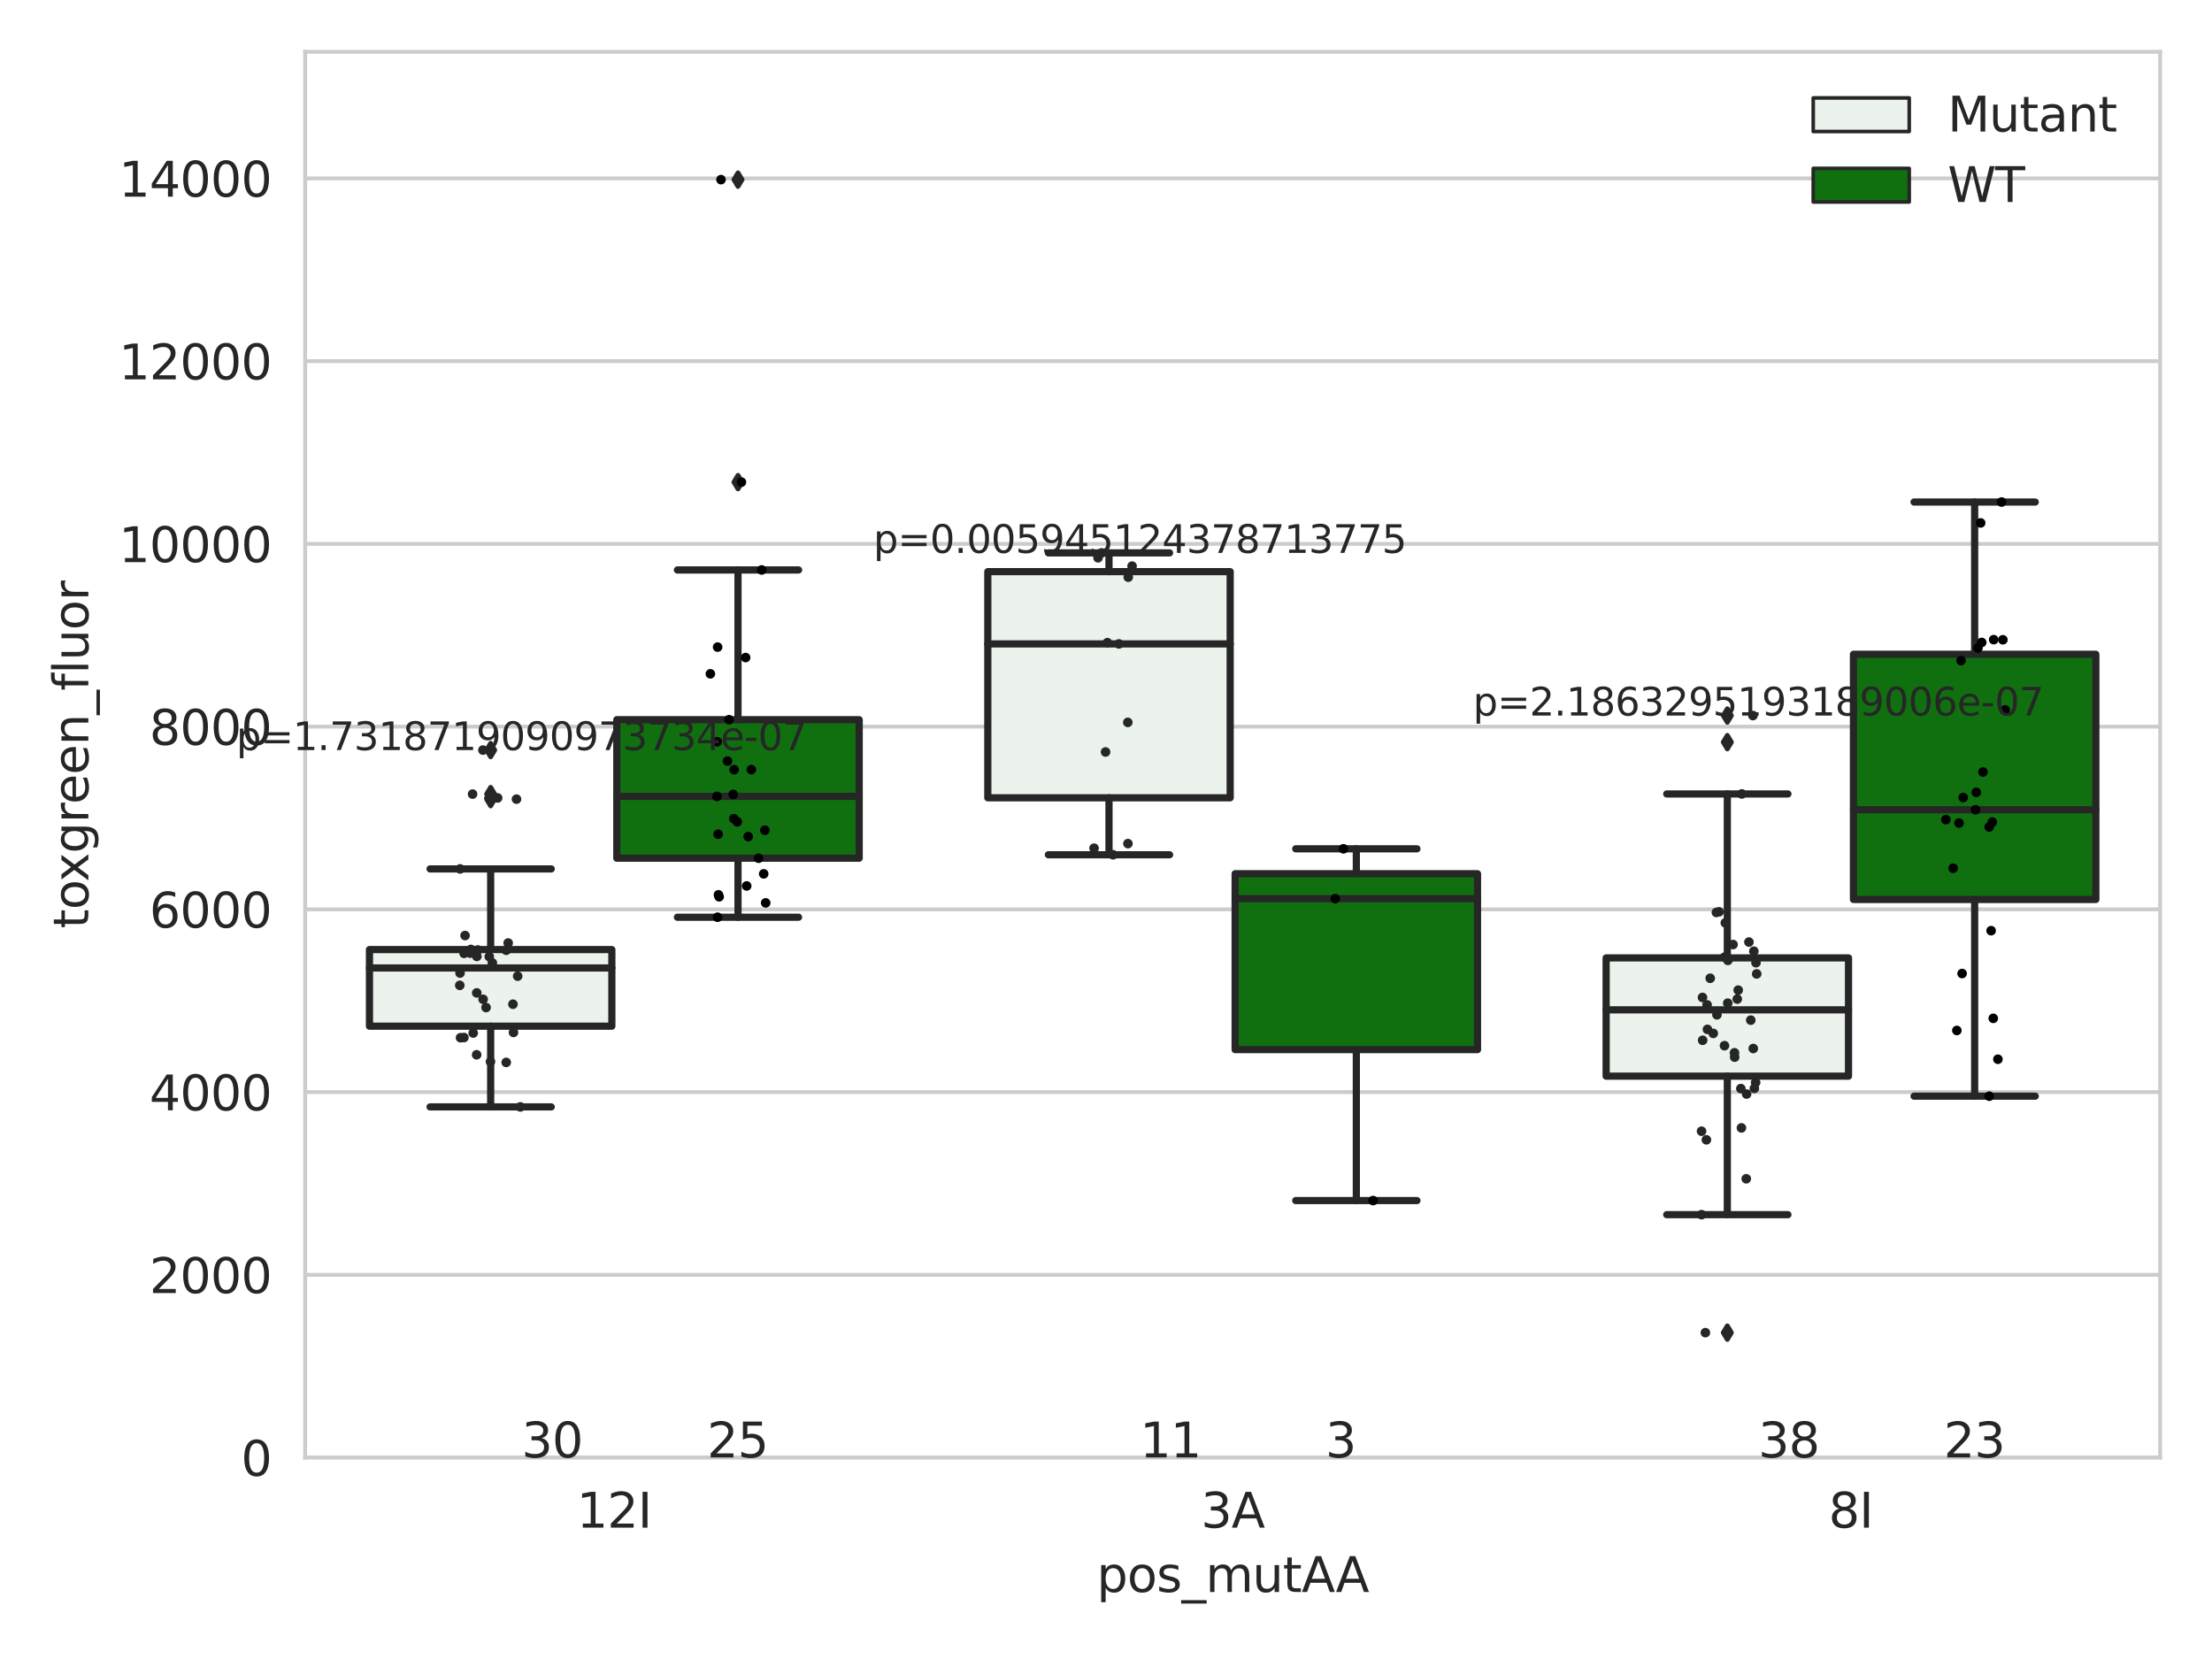 <?xml version="1.0" encoding="utf-8" standalone="no"?>
<!DOCTYPE svg PUBLIC "-//W3C//DTD SVG 1.1//EN"
  "http://www.w3.org/Graphics/SVG/1.1/DTD/svg11.dtd">
<svg xmlns:xlink="http://www.w3.org/1999/xlink" width="460.8pt" height="345.6pt" viewBox="0 0 460.8 345.6" xmlns="http://www.w3.org/2000/svg" version="1.1">
 <defs>
  <style type="text/css">*{stroke-linejoin: round; stroke-linecap: butt}</style>
 </defs>
 <g id="figure_1">
  <g id="patch_1">
   <path d="M 0 345.6 
L 460.8 345.6 
L 460.8 0 
L 0 0 
z
" style="fill: #ffffff"/>
  </g>
  <g id="axes_1">
   <g id="patch_2">
    <path d="M 63.571 303.64 
L 450 303.64 
L 450 10.8 
L 63.571 10.8 
z
" style="fill: #ffffff"/>
   </g>
   <g id="matplotlib.axis_1">
    <g id="xtick_1">
     <g id="text_1">
      <!-- 12I -->
      <g style="fill: #262626" transform="translate(120.139 318.238) scale(0.1 -0.1)">
       <defs>
        <path id="DejaVuSans-31" d="M 794 531 
L 1825 531 
L 1825 4091 
L 703 3866 
L 703 4441 
L 1819 4666 
L 2450 4666 
L 2450 531 
L 3481 531 
L 3481 0 
L 794 0 
L 794 531 
z
" transform="scale(0.016)"/>
        <path id="DejaVuSans-32" d="M 1228 531 
L 3431 531 
L 3431 0 
L 469 0 
L 469 531 
Q 828 903 1448 1529 
Q 2069 2156 2228 2338 
Q 2531 2678 2651 2914 
Q 2772 3150 2772 3378 
Q 2772 3750 2511 3984 
Q 2250 4219 1831 4219 
Q 1534 4219 1204 4116 
Q 875 4013 500 3803 
L 500 4441 
Q 881 4594 1212 4672 
Q 1544 4750 1819 4750 
Q 2544 4750 2975 4387 
Q 3406 4025 3406 3419 
Q 3406 3131 3298 2873 
Q 3191 2616 2906 2266 
Q 2828 2175 2409 1742 
Q 1991 1309 1228 531 
z
" transform="scale(0.016)"/>
        <path id="DejaVuSans-49" d="M 628 4666 
L 1259 4666 
L 1259 0 
L 628 0 
L 628 4666 
z
" transform="scale(0.016)"/>
       </defs>
       <use xlink:href="#DejaVuSans-31"/>
       <use xlink:href="#DejaVuSans-32" x="63.623"/>
       <use xlink:href="#DejaVuSans-49" x="127.246"/>
      </g>
     </g>
    </g>
    <g id="xtick_2">
     <g id="text_2">
      <!-- 3A -->
      <g style="fill: #262626" transform="translate(250.184 318.238) scale(0.1 -0.1)">
       <defs>
        <path id="DejaVuSans-33" d="M 2597 2516 
Q 3050 2419 3304 2112 
Q 3559 1806 3559 1356 
Q 3559 666 3084 287 
Q 2609 -91 1734 -91 
Q 1441 -91 1130 -33 
Q 819 25 488 141 
L 488 750 
Q 750 597 1062 519 
Q 1375 441 1716 441 
Q 2309 441 2620 675 
Q 2931 909 2931 1356 
Q 2931 1769 2642 2001 
Q 2353 2234 1838 2234 
L 1294 2234 
L 1294 2753 
L 1863 2753 
Q 2328 2753 2575 2939 
Q 2822 3125 2822 3475 
Q 2822 3834 2567 4026 
Q 2313 4219 1838 4219 
Q 1578 4219 1281 4162 
Q 984 4106 628 3988 
L 628 4550 
Q 988 4650 1302 4700 
Q 1616 4750 1894 4750 
Q 2613 4750 3031 4423 
Q 3450 4097 3450 3541 
Q 3450 3153 3228 2886 
Q 3006 2619 2597 2516 
z
" transform="scale(0.016)"/>
        <path id="DejaVuSans-41" d="M 2188 4044 
L 1331 1722 
L 3047 1722 
L 2188 4044 
z
M 1831 4666 
L 2547 4666 
L 4325 0 
L 3669 0 
L 3244 1197 
L 1141 1197 
L 716 0 
L 50 0 
L 1831 4666 
z
" transform="scale(0.016)"/>
       </defs>
       <use xlink:href="#DejaVuSans-33"/>
       <use xlink:href="#DejaVuSans-41" x="63.623"/>
      </g>
     </g>
    </g>
    <g id="xtick_3">
     <g id="text_3">
      <!-- 8I -->
      <g style="fill: #262626" transform="translate(380.939 318.238) scale(0.1 -0.1)">
       <defs>
        <path id="DejaVuSans-38" d="M 2034 2216 
Q 1584 2216 1326 1975 
Q 1069 1734 1069 1313 
Q 1069 891 1326 650 
Q 1584 409 2034 409 
Q 2484 409 2743 651 
Q 3003 894 3003 1313 
Q 3003 1734 2745 1975 
Q 2488 2216 2034 2216 
z
M 1403 2484 
Q 997 2584 770 2862 
Q 544 3141 544 3541 
Q 544 4100 942 4425 
Q 1341 4750 2034 4750 
Q 2731 4750 3128 4425 
Q 3525 4100 3525 3541 
Q 3525 3141 3298 2862 
Q 3072 2584 2669 2484 
Q 3125 2378 3379 2068 
Q 3634 1759 3634 1313 
Q 3634 634 3220 271 
Q 2806 -91 2034 -91 
Q 1263 -91 848 271 
Q 434 634 434 1313 
Q 434 1759 690 2068 
Q 947 2378 1403 2484 
z
M 1172 3481 
Q 1172 3119 1398 2916 
Q 1625 2713 2034 2713 
Q 2441 2713 2670 2916 
Q 2900 3119 2900 3481 
Q 2900 3844 2670 4047 
Q 2441 4250 2034 4250 
Q 1625 4250 1398 4047 
Q 1172 3844 1172 3481 
z
" transform="scale(0.016)"/>
       </defs>
       <use xlink:href="#DejaVuSans-38"/>
       <use xlink:href="#DejaVuSans-49" x="63.623"/>
      </g>
     </g>
    </g>
    <g id="text_4">
     <!-- pos_mutAA -->
     <g style="fill: #262626" transform="translate(228.47 331.638) scale(0.1 -0.1)">
      <defs>
       <path id="DejaVuSans-70" d="M 1159 525 
L 1159 -1331 
L 581 -1331 
L 581 3500 
L 1159 3500 
L 1159 2969 
Q 1341 3281 1617 3432 
Q 1894 3584 2278 3584 
Q 2916 3584 3314 3078 
Q 3713 2572 3713 1747 
Q 3713 922 3314 415 
Q 2916 -91 2278 -91 
Q 1894 -91 1617 61 
Q 1341 213 1159 525 
z
M 3116 1747 
Q 3116 2381 2855 2742 
Q 2594 3103 2138 3103 
Q 1681 3103 1420 2742 
Q 1159 2381 1159 1747 
Q 1159 1113 1420 752 
Q 1681 391 2138 391 
Q 2594 391 2855 752 
Q 3116 1113 3116 1747 
z
" transform="scale(0.016)"/>
       <path id="DejaVuSans-6f" d="M 1959 3097 
Q 1497 3097 1228 2736 
Q 959 2375 959 1747 
Q 959 1119 1226 758 
Q 1494 397 1959 397 
Q 2419 397 2687 759 
Q 2956 1122 2956 1747 
Q 2956 2369 2687 2733 
Q 2419 3097 1959 3097 
z
M 1959 3584 
Q 2709 3584 3137 3096 
Q 3566 2609 3566 1747 
Q 3566 888 3137 398 
Q 2709 -91 1959 -91 
Q 1206 -91 779 398 
Q 353 888 353 1747 
Q 353 2609 779 3096 
Q 1206 3584 1959 3584 
z
" transform="scale(0.016)"/>
       <path id="DejaVuSans-73" d="M 2834 3397 
L 2834 2853 
Q 2591 2978 2328 3040 
Q 2066 3103 1784 3103 
Q 1356 3103 1142 2972 
Q 928 2841 928 2578 
Q 928 2378 1081 2264 
Q 1234 2150 1697 2047 
L 1894 2003 
Q 2506 1872 2764 1633 
Q 3022 1394 3022 966 
Q 3022 478 2636 193 
Q 2250 -91 1575 -91 
Q 1294 -91 989 -36 
Q 684 19 347 128 
L 347 722 
Q 666 556 975 473 
Q 1284 391 1588 391 
Q 1994 391 2212 530 
Q 2431 669 2431 922 
Q 2431 1156 2273 1281 
Q 2116 1406 1581 1522 
L 1381 1569 
Q 847 1681 609 1914 
Q 372 2147 372 2553 
Q 372 3047 722 3315 
Q 1072 3584 1716 3584 
Q 2034 3584 2315 3537 
Q 2597 3491 2834 3397 
z
" transform="scale(0.016)"/>
       <path id="DejaVuSans-5f" d="M 3263 -1063 
L 3263 -1509 
L -63 -1509 
L -63 -1063 
L 3263 -1063 
z
" transform="scale(0.016)"/>
       <path id="DejaVuSans-6d" d="M 3328 2828 
Q 3544 3216 3844 3400 
Q 4144 3584 4550 3584 
Q 5097 3584 5394 3201 
Q 5691 2819 5691 2113 
L 5691 0 
L 5113 0 
L 5113 2094 
Q 5113 2597 4934 2840 
Q 4756 3084 4391 3084 
Q 3944 3084 3684 2787 
Q 3425 2491 3425 1978 
L 3425 0 
L 2847 0 
L 2847 2094 
Q 2847 2600 2669 2842 
Q 2491 3084 2119 3084 
Q 1678 3084 1418 2786 
Q 1159 2488 1159 1978 
L 1159 0 
L 581 0 
L 581 3500 
L 1159 3500 
L 1159 2956 
Q 1356 3278 1631 3431 
Q 1906 3584 2284 3584 
Q 2666 3584 2933 3390 
Q 3200 3197 3328 2828 
z
" transform="scale(0.016)"/>
       <path id="DejaVuSans-75" d="M 544 1381 
L 544 3500 
L 1119 3500 
L 1119 1403 
Q 1119 906 1312 657 
Q 1506 409 1894 409 
Q 2359 409 2629 706 
Q 2900 1003 2900 1516 
L 2900 3500 
L 3475 3500 
L 3475 0 
L 2900 0 
L 2900 538 
Q 2691 219 2414 64 
Q 2138 -91 1772 -91 
Q 1169 -91 856 284 
Q 544 659 544 1381 
z
M 1991 3584 
L 1991 3584 
z
" transform="scale(0.016)"/>
       <path id="DejaVuSans-74" d="M 1172 4494 
L 1172 3500 
L 2356 3500 
L 2356 3053 
L 1172 3053 
L 1172 1153 
Q 1172 725 1289 603 
Q 1406 481 1766 481 
L 2356 481 
L 2356 0 
L 1766 0 
Q 1100 0 847 248 
Q 594 497 594 1153 
L 594 3053 
L 172 3053 
L 172 3500 
L 594 3500 
L 594 4494 
L 1172 4494 
z
" transform="scale(0.016)"/>
      </defs>
      <use xlink:href="#DejaVuSans-70"/>
      <use xlink:href="#DejaVuSans-6f" x="63.477"/>
      <use xlink:href="#DejaVuSans-73" x="124.658"/>
      <use xlink:href="#DejaVuSans-5f" x="176.758"/>
      <use xlink:href="#DejaVuSans-6d" x="226.758"/>
      <use xlink:href="#DejaVuSans-75" x="324.17"/>
      <use xlink:href="#DejaVuSans-74" x="387.549"/>
      <use xlink:href="#DejaVuSans-41" x="426.758"/>
      <use xlink:href="#DejaVuSans-41" x="497.916"/>
     </g>
    </g>
   </g>
   <g id="matplotlib.axis_2">
    <g id="ytick_1">
     <g id="line2d_1">
      <path d="M 63.571 303.64 
L 450 303.64 
" clip-path="url(#p46424eaedb)" style="fill: none; stroke: #cccccc; stroke-width: 0.8; stroke-linecap: round"/>
     </g>
     <g id="text_5">
      <!-- 0 -->
      <g style="fill: #262626" transform="translate(50.209 307.439) scale(0.1 -0.1)">
       <defs>
        <path id="DejaVuSans-30" d="M 2034 4250 
Q 1547 4250 1301 3770 
Q 1056 3291 1056 2328 
Q 1056 1369 1301 889 
Q 1547 409 2034 409 
Q 2525 409 2770 889 
Q 3016 1369 3016 2328 
Q 3016 3291 2770 3770 
Q 2525 4250 2034 4250 
z
M 2034 4750 
Q 2819 4750 3233 4129 
Q 3647 3509 3647 2328 
Q 3647 1150 3233 529 
Q 2819 -91 2034 -91 
Q 1250 -91 836 529 
Q 422 1150 422 2328 
Q 422 3509 836 4129 
Q 1250 4750 2034 4750 
z
" transform="scale(0.016)"/>
       </defs>
       <use xlink:href="#DejaVuSans-30"/>
      </g>
     </g>
    </g>
    <g id="ytick_2">
     <g id="line2d_2">
      <path d="M 63.571 265.572 
L 450 265.572 
" clip-path="url(#p46424eaedb)" style="fill: none; stroke: #cccccc; stroke-width: 0.8; stroke-linecap: round"/>
     </g>
     <g id="text_6">
      <!-- 2000 -->
      <g style="fill: #262626" transform="translate(31.121 269.371) scale(0.1 -0.1)">
       <use xlink:href="#DejaVuSans-32"/>
       <use xlink:href="#DejaVuSans-30" x="63.623"/>
       <use xlink:href="#DejaVuSans-30" x="127.246"/>
       <use xlink:href="#DejaVuSans-30" x="190.869"/>
      </g>
     </g>
    </g>
    <g id="ytick_3">
     <g id="line2d_3">
      <path d="M 63.571 227.504 
L 450 227.504 
" clip-path="url(#p46424eaedb)" style="fill: none; stroke: #cccccc; stroke-width: 0.8; stroke-linecap: round"/>
     </g>
     <g id="text_7">
      <!-- 4000 -->
      <g style="fill: #262626" transform="translate(31.121 231.303) scale(0.1 -0.1)">
       <defs>
        <path id="DejaVuSans-34" d="M 2419 4116 
L 825 1625 
L 2419 1625 
L 2419 4116 
z
M 2253 4666 
L 3047 4666 
L 3047 1625 
L 3713 1625 
L 3713 1100 
L 3047 1100 
L 3047 0 
L 2419 0 
L 2419 1100 
L 313 1100 
L 313 1709 
L 2253 4666 
z
" transform="scale(0.016)"/>
       </defs>
       <use xlink:href="#DejaVuSans-34"/>
       <use xlink:href="#DejaVuSans-30" x="63.623"/>
       <use xlink:href="#DejaVuSans-30" x="127.246"/>
       <use xlink:href="#DejaVuSans-30" x="190.869"/>
      </g>
     </g>
    </g>
    <g id="ytick_4">
     <g id="line2d_4">
      <path d="M 63.571 189.436 
L 450 189.436 
" clip-path="url(#p46424eaedb)" style="fill: none; stroke: #cccccc; stroke-width: 0.8; stroke-linecap: round"/>
     </g>
     <g id="text_8">
      <!-- 6000 -->
      <g style="fill: #262626" transform="translate(31.121 193.235) scale(0.1 -0.1)">
       <defs>
        <path id="DejaVuSans-36" d="M 2113 2584 
Q 1688 2584 1439 2293 
Q 1191 2003 1191 1497 
Q 1191 994 1439 701 
Q 1688 409 2113 409 
Q 2538 409 2786 701 
Q 3034 994 3034 1497 
Q 3034 2003 2786 2293 
Q 2538 2584 2113 2584 
z
M 3366 4563 
L 3366 3988 
Q 3128 4100 2886 4159 
Q 2644 4219 2406 4219 
Q 1781 4219 1451 3797 
Q 1122 3375 1075 2522 
Q 1259 2794 1537 2939 
Q 1816 3084 2150 3084 
Q 2853 3084 3261 2657 
Q 3669 2231 3669 1497 
Q 3669 778 3244 343 
Q 2819 -91 2113 -91 
Q 1303 -91 875 529 
Q 447 1150 447 2328 
Q 447 3434 972 4092 
Q 1497 4750 2381 4750 
Q 2619 4750 2861 4703 
Q 3103 4656 3366 4563 
z
" transform="scale(0.016)"/>
       </defs>
       <use xlink:href="#DejaVuSans-36"/>
       <use xlink:href="#DejaVuSans-30" x="63.623"/>
       <use xlink:href="#DejaVuSans-30" x="127.246"/>
       <use xlink:href="#DejaVuSans-30" x="190.869"/>
      </g>
     </g>
    </g>
    <g id="ytick_5">
     <g id="line2d_5">
      <path d="M 63.571 151.368 
L 450 151.368 
" clip-path="url(#p46424eaedb)" style="fill: none; stroke: #cccccc; stroke-width: 0.8; stroke-linecap: round"/>
     </g>
     <g id="text_9">
      <!-- 8000 -->
      <g style="fill: #262626" transform="translate(31.121 155.167) scale(0.1 -0.1)">
       <use xlink:href="#DejaVuSans-38"/>
       <use xlink:href="#DejaVuSans-30" x="63.623"/>
       <use xlink:href="#DejaVuSans-30" x="127.246"/>
       <use xlink:href="#DejaVuSans-30" x="190.869"/>
      </g>
     </g>
    </g>
    <g id="ytick_6">
     <g id="line2d_6">
      <path d="M 63.571 113.299 
L 450 113.299 
" clip-path="url(#p46424eaedb)" style="fill: none; stroke: #cccccc; stroke-width: 0.8; stroke-linecap: round"/>
     </g>
     <g id="text_10">
      <!-- 10000 -->
      <g style="fill: #262626" transform="translate(24.759 117.099) scale(0.1 -0.1)">
       <use xlink:href="#DejaVuSans-31"/>
       <use xlink:href="#DejaVuSans-30" x="63.623"/>
       <use xlink:href="#DejaVuSans-30" x="127.246"/>
       <use xlink:href="#DejaVuSans-30" x="190.869"/>
       <use xlink:href="#DejaVuSans-30" x="254.492"/>
      </g>
     </g>
    </g>
    <g id="ytick_7">
     <g id="line2d_7">
      <path d="M 63.571 75.231 
L 450 75.231 
" clip-path="url(#p46424eaedb)" style="fill: none; stroke: #cccccc; stroke-width: 0.8; stroke-linecap: round"/>
     </g>
     <g id="text_11">
      <!-- 12000 -->
      <g style="fill: #262626" transform="translate(24.759 79.03) scale(0.1 -0.1)">
       <use xlink:href="#DejaVuSans-31"/>
       <use xlink:href="#DejaVuSans-32" x="63.623"/>
       <use xlink:href="#DejaVuSans-30" x="127.246"/>
       <use xlink:href="#DejaVuSans-30" x="190.869"/>
       <use xlink:href="#DejaVuSans-30" x="254.492"/>
      </g>
     </g>
    </g>
    <g id="ytick_8">
     <g id="line2d_8">
      <path d="M 63.571 37.163 
L 450 37.163 
" clip-path="url(#p46424eaedb)" style="fill: none; stroke: #cccccc; stroke-width: 0.8; stroke-linecap: round"/>
     </g>
     <g id="text_12">
      <!-- 14000 -->
      <g style="fill: #262626" transform="translate(24.759 40.962) scale(0.1 -0.1)">
       <use xlink:href="#DejaVuSans-31"/>
       <use xlink:href="#DejaVuSans-34" x="63.623"/>
       <use xlink:href="#DejaVuSans-30" x="127.246"/>
       <use xlink:href="#DejaVuSans-30" x="190.869"/>
       <use xlink:href="#DejaVuSans-30" x="254.492"/>
      </g>
     </g>
    </g>
    <g id="text_13">
     <!-- toxgreen_fluor -->
     <g style="fill: #262626" transform="translate(18.401 193.415) rotate(-90) scale(0.1 -0.1)">
      <defs>
       <path id="DejaVuSans-78" d="M 3513 3500 
L 2247 1797 
L 3578 0 
L 2900 0 
L 1881 1375 
L 863 0 
L 184 0 
L 1544 1831 
L 300 3500 
L 978 3500 
L 1906 2253 
L 2834 3500 
L 3513 3500 
z
" transform="scale(0.016)"/>
       <path id="DejaVuSans-67" d="M 2906 1791 
Q 2906 2416 2648 2759 
Q 2391 3103 1925 3103 
Q 1463 3103 1205 2759 
Q 947 2416 947 1791 
Q 947 1169 1205 825 
Q 1463 481 1925 481 
Q 2391 481 2648 825 
Q 2906 1169 2906 1791 
z
M 3481 434 
Q 3481 -459 3084 -895 
Q 2688 -1331 1869 -1331 
Q 1566 -1331 1297 -1286 
Q 1028 -1241 775 -1147 
L 775 -588 
Q 1028 -725 1275 -790 
Q 1522 -856 1778 -856 
Q 2344 -856 2625 -561 
Q 2906 -266 2906 331 
L 2906 616 
Q 2728 306 2450 153 
Q 2172 0 1784 0 
Q 1141 0 747 490 
Q 353 981 353 1791 
Q 353 2603 747 3093 
Q 1141 3584 1784 3584 
Q 2172 3584 2450 3431 
Q 2728 3278 2906 2969 
L 2906 3500 
L 3481 3500 
L 3481 434 
z
" transform="scale(0.016)"/>
       <path id="DejaVuSans-72" d="M 2631 2963 
Q 2534 3019 2420 3045 
Q 2306 3072 2169 3072 
Q 1681 3072 1420 2755 
Q 1159 2438 1159 1844 
L 1159 0 
L 581 0 
L 581 3500 
L 1159 3500 
L 1159 2956 
Q 1341 3275 1631 3429 
Q 1922 3584 2338 3584 
Q 2397 3584 2469 3576 
Q 2541 3569 2628 3553 
L 2631 2963 
z
" transform="scale(0.016)"/>
       <path id="DejaVuSans-65" d="M 3597 1894 
L 3597 1613 
L 953 1613 
Q 991 1019 1311 708 
Q 1631 397 2203 397 
Q 2534 397 2845 478 
Q 3156 559 3463 722 
L 3463 178 
Q 3153 47 2828 -22 
Q 2503 -91 2169 -91 
Q 1331 -91 842 396 
Q 353 884 353 1716 
Q 353 2575 817 3079 
Q 1281 3584 2069 3584 
Q 2775 3584 3186 3129 
Q 3597 2675 3597 1894 
z
M 3022 2063 
Q 3016 2534 2758 2815 
Q 2500 3097 2075 3097 
Q 1594 3097 1305 2825 
Q 1016 2553 972 2059 
L 3022 2063 
z
" transform="scale(0.016)"/>
       <path id="DejaVuSans-6e" d="M 3513 2113 
L 3513 0 
L 2938 0 
L 2938 2094 
Q 2938 2591 2744 2837 
Q 2550 3084 2163 3084 
Q 1697 3084 1428 2787 
Q 1159 2491 1159 1978 
L 1159 0 
L 581 0 
L 581 3500 
L 1159 3500 
L 1159 2956 
Q 1366 3272 1645 3428 
Q 1925 3584 2291 3584 
Q 2894 3584 3203 3211 
Q 3513 2838 3513 2113 
z
" transform="scale(0.016)"/>
       <path id="DejaVuSans-66" d="M 2375 4863 
L 2375 4384 
L 1825 4384 
Q 1516 4384 1395 4259 
Q 1275 4134 1275 3809 
L 1275 3500 
L 2222 3500 
L 2222 3053 
L 1275 3053 
L 1275 0 
L 697 0 
L 697 3053 
L 147 3053 
L 147 3500 
L 697 3500 
L 697 3744 
Q 697 4328 969 4595 
Q 1241 4863 1831 4863 
L 2375 4863 
z
" transform="scale(0.016)"/>
       <path id="DejaVuSans-6c" d="M 603 4863 
L 1178 4863 
L 1178 0 
L 603 0 
L 603 4863 
z
" transform="scale(0.016)"/>
      </defs>
      <use xlink:href="#DejaVuSans-74"/>
      <use xlink:href="#DejaVuSans-6f" x="39.209"/>
      <use xlink:href="#DejaVuSans-78" x="97.266"/>
      <use xlink:href="#DejaVuSans-67" x="156.445"/>
      <use xlink:href="#DejaVuSans-72" x="219.922"/>
      <use xlink:href="#DejaVuSans-65" x="258.785"/>
      <use xlink:href="#DejaVuSans-65" x="320.309"/>
      <use xlink:href="#DejaVuSans-6e" x="381.832"/>
      <use xlink:href="#DejaVuSans-5f" x="445.211"/>
      <use xlink:href="#DejaVuSans-66" x="495.211"/>
      <use xlink:href="#DejaVuSans-6c" x="530.416"/>
      <use xlink:href="#DejaVuSans-75" x="558.199"/>
      <use xlink:href="#DejaVuSans-6f" x="621.578"/>
      <use xlink:href="#DejaVuSans-72" x="682.76"/>
     </g>
    </g>
   </g>
   <g id="patch_3">
    <path d="M 76.967 213.774 
L 127.461 213.774 
L 127.461 197.815 
L 76.967 197.815 
L 76.967 213.774 
z
" clip-path="url(#p46424eaedb)" style="fill: #ecf2ec; stroke: #262626; stroke-width: 1.5; stroke-linejoin: miter"/>
   </g>
   <g id="patch_4">
    <path d="M 128.491 178.781 
L 178.985 178.781 
L 178.985 149.926 
L 128.491 149.926 
L 128.491 178.781 
z
" clip-path="url(#p46424eaedb)" style="fill: #107010; stroke: #262626; stroke-width: 1.5; stroke-linejoin: miter"/>
   </g>
   <g id="patch_5">
    <path d="M 205.777 166.194 
L 256.27 166.194 
L 256.27 119.086 
L 205.777 119.086 
L 205.777 166.194 
z
" clip-path="url(#p46424eaedb)" style="fill: #ecf2ec; stroke: #262626; stroke-width: 1.5; stroke-linejoin: miter"/>
   </g>
   <g id="patch_6">
    <path d="M 257.301 218.654 
L 307.794 218.654 
L 307.794 182.015 
L 257.301 182.015 
L 257.301 218.654 
z
" clip-path="url(#p46424eaedb)" style="fill: #107010; stroke: #262626; stroke-width: 1.5; stroke-linejoin: miter"/>
   </g>
   <g id="patch_7">
    <path d="M 334.587 224.182 
L 385.08 224.182 
L 385.08 199.549 
L 334.587 199.549 
L 334.587 224.182 
z
" clip-path="url(#p46424eaedb)" style="fill: #ecf2ec; stroke: #262626; stroke-width: 1.5; stroke-linejoin: miter"/>
   </g>
   <g id="patch_8">
    <path d="M 386.11 187.374 
L 436.604 187.374 
L 436.604 136.3 
L 386.11 136.3 
L 386.11 187.374 
z
" clip-path="url(#p46424eaedb)" style="fill: #107010; stroke: #262626; stroke-width: 1.5; stroke-linejoin: miter"/>
   </g>
   <g id="patch_9">
    <path d="M 127.976 303.64 
L 127.976 303.64 
L 127.976 303.64 
L 127.976 303.64 
z
" clip-path="url(#p46424eaedb)" style="fill: #ecf2ec; stroke: #262626; stroke-width: 0.75; stroke-linejoin: miter"/>
   </g>
   <g id="patch_10">
    <path d="M 127.976 303.64 
L 127.976 303.64 
L 127.976 303.64 
L 127.976 303.64 
z
" clip-path="url(#p46424eaedb)" style="fill: #107010; stroke: #262626; stroke-width: 0.75; stroke-linejoin: miter"/>
   </g>
   <g id="PathCollection_1"/>
   <g id="PathCollection_2"/>
   <g id="line2d_9">
    <path d="M 102.214 213.774 
L 102.214 230.587 
" clip-path="url(#p46424eaedb)" style="fill: none; stroke: #262626; stroke-width: 1.5; stroke-linecap: round"/>
   </g>
   <g id="line2d_10">
    <path d="M 102.214 197.815 
L 102.214 181.011 
" clip-path="url(#p46424eaedb)" style="fill: none; stroke: #262626; stroke-width: 1.5; stroke-linecap: round"/>
   </g>
   <g id="line2d_11">
    <path d="M 89.591 230.587 
L 114.837 230.587 
" clip-path="url(#p46424eaedb)" style="fill: none; stroke: #262626; stroke-width: 1.5; stroke-linecap: round"/>
   </g>
   <g id="line2d_12">
    <path d="M 89.591 181.011 
L 114.837 181.011 
" clip-path="url(#p46424eaedb)" style="fill: none; stroke: #262626; stroke-width: 1.5; stroke-linecap: round"/>
   </g>
   <g id="line2d_13">
    <defs>
     <path id="m68faec1c07" d="M -0 1.414 
L 0.849 0 
L 0 -1.414 
L -0.849 -0 
z
" style="stroke: #262626; stroke-linejoin: miter"/>
    </defs>
    <g clip-path="url(#p46424eaedb)">
     <use xlink:href="#m68faec1c07" x="102.214" y="165.427" style="fill: #262626; stroke: #262626; stroke-linejoin: miter"/>
     <use xlink:href="#m68faec1c07" x="102.214" y="156.256" style="fill: #262626; stroke: #262626; stroke-linejoin: miter"/>
     <use xlink:href="#m68faec1c07" x="102.214" y="166.476" style="fill: #262626; stroke: #262626; stroke-linejoin: miter"/>
     <use xlink:href="#m68faec1c07" x="102.214" y="166.223" style="fill: #262626; stroke: #262626; stroke-linejoin: miter"/>
    </g>
   </g>
   <g id="line2d_14">
    <path d="M 153.738 178.781 
L 153.738 191.075 
" clip-path="url(#p46424eaedb)" style="fill: none; stroke: #262626; stroke-width: 1.5; stroke-linecap: round"/>
   </g>
   <g id="line2d_15">
    <path d="M 153.738 149.926 
L 153.738 118.733 
" clip-path="url(#p46424eaedb)" style="fill: none; stroke: #262626; stroke-width: 1.5; stroke-linecap: round"/>
   </g>
   <g id="line2d_16">
    <path d="M 141.115 191.075 
L 166.361 191.075 
" clip-path="url(#p46424eaedb)" style="fill: none; stroke: #262626; stroke-width: 1.5; stroke-linecap: round"/>
   </g>
   <g id="line2d_17">
    <path d="M 141.115 118.733 
L 166.361 118.733 
" clip-path="url(#p46424eaedb)" style="fill: none; stroke: #262626; stroke-width: 1.5; stroke-linecap: round"/>
   </g>
   <g id="line2d_18">
    <g clip-path="url(#p46424eaedb)">
     <use xlink:href="#m68faec1c07" x="153.738" y="37.422" style="fill: #262626; stroke: #262626; stroke-linejoin: miter"/>
     <use xlink:href="#m68faec1c07" x="153.738" y="100.435" style="fill: #262626; stroke: #262626; stroke-linejoin: miter"/>
    </g>
   </g>
   <g id="line2d_19">
    <path d="M 231.024 166.194 
L 231.024 178.062 
" clip-path="url(#p46424eaedb)" style="fill: none; stroke: #262626; stroke-width: 1.5; stroke-linecap: round"/>
   </g>
   <g id="line2d_20">
    <path d="M 231.024 119.086 
L 231.024 115.178 
" clip-path="url(#p46424eaedb)" style="fill: none; stroke: #262626; stroke-width: 1.5; stroke-linecap: round"/>
   </g>
   <g id="line2d_21">
    <path d="M 218.4 178.062 
L 243.647 178.062 
" clip-path="url(#p46424eaedb)" style="fill: none; stroke: #262626; stroke-width: 1.5; stroke-linecap: round"/>
   </g>
   <g id="line2d_22">
    <path d="M 218.4 115.178 
L 243.647 115.178 
" clip-path="url(#p46424eaedb)" style="fill: none; stroke: #262626; stroke-width: 1.5; stroke-linecap: round"/>
   </g>
   <g id="line2d_23"/>
   <g id="line2d_24">
    <path d="M 282.548 218.654 
L 282.548 250.102 
" clip-path="url(#p46424eaedb)" style="fill: none; stroke: #262626; stroke-width: 1.5; stroke-linecap: round"/>
   </g>
   <g id="line2d_25">
    <path d="M 282.548 182.015 
L 282.548 176.823 
" clip-path="url(#p46424eaedb)" style="fill: none; stroke: #262626; stroke-width: 1.5; stroke-linecap: round"/>
   </g>
   <g id="line2d_26">
    <path d="M 269.924 250.102 
L 295.171 250.102 
" clip-path="url(#p46424eaedb)" style="fill: none; stroke: #262626; stroke-width: 1.5; stroke-linecap: round"/>
   </g>
   <g id="line2d_27">
    <path d="M 269.924 176.823 
L 295.171 176.823 
" clip-path="url(#p46424eaedb)" style="fill: none; stroke: #262626; stroke-width: 1.5; stroke-linecap: round"/>
   </g>
   <g id="line2d_28"/>
   <g id="line2d_29">
    <path d="M 359.833 224.182 
L 359.833 253.036 
" clip-path="url(#p46424eaedb)" style="fill: none; stroke: #262626; stroke-width: 1.5; stroke-linecap: round"/>
   </g>
   <g id="line2d_30">
    <path d="M 359.833 199.549 
L 359.833 165.394 
" clip-path="url(#p46424eaedb)" style="fill: none; stroke: #262626; stroke-width: 1.5; stroke-linecap: round"/>
   </g>
   <g id="line2d_31">
    <path d="M 347.21 253.036 
L 372.457 253.036 
" clip-path="url(#p46424eaedb)" style="fill: none; stroke: #262626; stroke-width: 1.5; stroke-linecap: round"/>
   </g>
   <g id="line2d_32">
    <path d="M 347.21 165.394 
L 372.457 165.394 
" clip-path="url(#p46424eaedb)" style="fill: none; stroke: #262626; stroke-width: 1.5; stroke-linecap: round"/>
   </g>
   <g id="line2d_33">
    <g clip-path="url(#p46424eaedb)">
     <use xlink:href="#m68faec1c07" x="359.833" y="277.617" style="fill: #262626; stroke: #262626; stroke-linejoin: miter"/>
     <use xlink:href="#m68faec1c07" x="359.833" y="149.062" style="fill: #262626; stroke: #262626; stroke-linejoin: miter"/>
     <use xlink:href="#m68faec1c07" x="359.833" y="154.603" style="fill: #262626; stroke: #262626; stroke-linejoin: miter"/>
    </g>
   </g>
   <g id="line2d_34">
    <path d="M 411.357 187.374 
L 411.357 228.352 
" clip-path="url(#p46424eaedb)" style="fill: none; stroke: #262626; stroke-width: 1.5; stroke-linecap: round"/>
   </g>
   <g id="line2d_35">
    <path d="M 411.357 136.3 
L 411.357 104.586 
" clip-path="url(#p46424eaedb)" style="fill: none; stroke: #262626; stroke-width: 1.5; stroke-linecap: round"/>
   </g>
   <g id="line2d_36">
    <path d="M 398.734 228.352 
L 423.98 228.352 
" clip-path="url(#p46424eaedb)" style="fill: none; stroke: #262626; stroke-width: 1.5; stroke-linecap: round"/>
   </g>
   <g id="line2d_37">
    <path d="M 398.734 104.586 
L 423.98 104.586 
" clip-path="url(#p46424eaedb)" style="fill: none; stroke: #262626; stroke-width: 1.5; stroke-linecap: round"/>
   </g>
   <g id="line2d_38"/>
   <g id="line2d_39">
    <path d="M 76.967 201.649 
L 127.461 201.649 
" clip-path="url(#p46424eaedb)" style="fill: none; stroke: #262626; stroke-width: 1.5; stroke-linecap: round"/>
   </g>
   <g id="line2d_40">
    <path d="M 128.491 165.904 
L 178.985 165.904 
" clip-path="url(#p46424eaedb)" style="fill: none; stroke: #262626; stroke-width: 1.5; stroke-linecap: round"/>
   </g>
   <g id="line2d_41">
    <path d="M 205.777 134.137 
L 256.27 134.137 
" clip-path="url(#p46424eaedb)" style="fill: none; stroke: #262626; stroke-width: 1.5; stroke-linecap: round"/>
   </g>
   <g id="line2d_42">
    <path d="M 257.301 187.207 
L 307.794 187.207 
" clip-path="url(#p46424eaedb)" style="fill: none; stroke: #262626; stroke-width: 1.5; stroke-linecap: round"/>
   </g>
   <g id="line2d_43">
    <path d="M 334.587 210.366 
L 385.08 210.366 
" clip-path="url(#p46424eaedb)" style="fill: none; stroke: #262626; stroke-width: 1.5; stroke-linecap: round"/>
   </g>
   <g id="line2d_44">
    <path d="M 386.11 168.689 
L 436.604 168.689 
" clip-path="url(#p46424eaedb)" style="fill: none; stroke: #262626; stroke-width: 1.5; stroke-linecap: round"/>
   </g>
   <g id="patch_11">
    <path d="M 63.571 303.64 
L 63.571 10.8 
" style="fill: none; stroke: #cccccc; stroke-width: 0.8; stroke-linejoin: miter; stroke-linecap: square"/>
   </g>
   <g id="patch_12">
    <path d="M 450 303.64 
L 450 10.8 
" style="fill: none; stroke: #cccccc; stroke-width: 0.8; stroke-linejoin: miter; stroke-linecap: square"/>
   </g>
   <g id="patch_13">
    <path d="M 63.571 303.64 
L 450 303.64 
" style="fill: none; stroke: #cccccc; stroke-width: 0.8; stroke-linejoin: miter; stroke-linecap: square"/>
   </g>
   <g id="patch_14">
    <path d="M 63.571 10.8 
L 450 10.8 
" style="fill: none; stroke: #cccccc; stroke-width: 0.8; stroke-linejoin: miter; stroke-linecap: square"/>
   </g>
   <g id="PathCollection_3">
    <defs>
     <path id="C0_0_ec03723fb1" d="M 0 1 
C 0.265 1 0.52 0.895 0.707 0.707 
C 0.895 0.52 1 0.265 1 -0 
C 1 -0.265 0.895 -0.52 0.707 -0.707 
C 0.52 -0.895 0.265 -1 0 -1 
C -0.265 -1 -0.52 -0.895 -0.707 -0.707 
C -0.895 -0.52 -1 -0.265 -1 0 
C -1 0.265 -0.895 0.52 -0.707 0.707 
C -0.52 0.895 -0.265 1 0 1 
z
"/>
    </defs>
    <g clip-path="url(#p46424eaedb)">
     <use xlink:href="#C0_0_ec03723fb1" x="99.313" y="206.835" style="fill: #262626"/>
    </g>
    <g clip-path="url(#p46424eaedb)">
     <use xlink:href="#C0_0_ec03723fb1" x="107.84" y="203.352" style="fill: #262626"/>
    </g>
    <g clip-path="url(#p46424eaedb)">
     <use xlink:href="#C0_0_ec03723fb1" x="101.926" y="199.286" style="fill: #262626"/>
    </g>
    <g clip-path="url(#p46424eaedb)">
     <use xlink:href="#C0_0_ec03723fb1" x="106.973" y="215.07" style="fill: #262626"/>
    </g>
    <g clip-path="url(#p46424eaedb)">
     <use xlink:href="#C0_0_ec03723fb1" x="98.098" y="197.786" style="fill: #262626"/>
    </g>
    <g clip-path="url(#p46424eaedb)">
     <use xlink:href="#C0_0_ec03723fb1" x="100.64" y="208.169" style="fill: #262626"/>
    </g>
    <g clip-path="url(#p46424eaedb)">
     <use xlink:href="#C0_0_ec03723fb1" x="96.676" y="198.6" style="fill: #262626"/>
    </g>
    <g clip-path="url(#p46424eaedb)">
     <use xlink:href="#C0_0_ec03723fb1" x="101.256" y="209.885" style="fill: #262626"/>
    </g>
    <g clip-path="url(#p46424eaedb)">
     <use xlink:href="#C0_0_ec03723fb1" x="99.529" y="197.9" style="fill: #262626"/>
    </g>
    <g clip-path="url(#p46424eaedb)">
     <use xlink:href="#C0_0_ec03723fb1" x="108.386" y="230.587" style="fill: #262626"/>
    </g>
    <g clip-path="url(#p46424eaedb)">
     <use xlink:href="#C0_0_ec03723fb1" x="102.567" y="200.593" style="fill: #262626"/>
    </g>
    <g clip-path="url(#p46424eaedb)">
     <use xlink:href="#C0_0_ec03723fb1" x="99.291" y="219.729" style="fill: #262626"/>
    </g>
    <g clip-path="url(#p46424eaedb)">
     <use xlink:href="#C0_0_ec03723fb1" x="98.446" y="165.427" style="fill: #262626"/>
    </g>
    <g clip-path="url(#p46424eaedb)">
     <use xlink:href="#C0_0_ec03723fb1" x="97.964" y="198.557" style="fill: #262626"/>
    </g>
    <g clip-path="url(#p46424eaedb)">
     <use xlink:href="#C0_0_ec03723fb1" x="95.939" y="216.177" style="fill: #262626"/>
    </g>
    <g clip-path="url(#p46424eaedb)">
     <use xlink:href="#C0_0_ec03723fb1" x="105.862" y="196.447" style="fill: #262626"/>
    </g>
    <g clip-path="url(#p46424eaedb)">
     <use xlink:href="#C0_0_ec03723fb1" x="105.458" y="197.956" style="fill: #262626"/>
    </g>
    <g clip-path="url(#p46424eaedb)">
     <use xlink:href="#C0_0_ec03723fb1" x="102.178" y="221.172" style="fill: #262626"/>
    </g>
    <g clip-path="url(#p46424eaedb)">
     <use xlink:href="#C0_0_ec03723fb1" x="95.856" y="181.011" style="fill: #262626"/>
    </g>
    <g clip-path="url(#p46424eaedb)">
     <use xlink:href="#C0_0_ec03723fb1" x="100.603" y="156.256" style="fill: #262626"/>
    </g>
    <g clip-path="url(#p46424eaedb)">
     <use xlink:href="#C0_0_ec03723fb1" x="105.452" y="221.317" style="fill: #262626"/>
    </g>
    <g clip-path="url(#p46424eaedb)">
     <use xlink:href="#C0_0_ec03723fb1" x="95.782" y="205.265" style="fill: #262626"/>
    </g>
    <g clip-path="url(#p46424eaedb)">
     <use xlink:href="#C0_0_ec03723fb1" x="95.837" y="202.706" style="fill: #262626"/>
    </g>
    <g clip-path="url(#p46424eaedb)">
     <use xlink:href="#C0_0_ec03723fb1" x="106.855" y="209.195" style="fill: #262626"/>
    </g>
    <g clip-path="url(#p46424eaedb)">
     <use xlink:href="#C0_0_ec03723fb1" x="107.595" y="166.476" style="fill: #262626"/>
    </g>
    <g clip-path="url(#p46424eaedb)">
     <use xlink:href="#C0_0_ec03723fb1" x="96.644" y="216.137" style="fill: #262626"/>
    </g>
    <g clip-path="url(#p46424eaedb)">
     <use xlink:href="#C0_0_ec03723fb1" x="98.578" y="215.197" style="fill: #262626"/>
    </g>
    <g clip-path="url(#p46424eaedb)">
     <use xlink:href="#C0_0_ec03723fb1" x="103.672" y="166.223" style="fill: #262626"/>
    </g>
    <g clip-path="url(#p46424eaedb)">
     <use xlink:href="#C0_0_ec03723fb1" x="96.881" y="194.892" style="fill: #262626"/>
    </g>
    <g clip-path="url(#p46424eaedb)">
     <use xlink:href="#C0_0_ec03723fb1" x="99.336" y="199.238" style="fill: #262626"/>
    </g>
   </g>
   <g id="PathCollection_4">
    <defs>
     <path id="C1_0_f1a88fceaa" d="M 0 1 
C 0.265 1 0.52 0.895 0.707 0.707 
C 0.895 0.52 1 0.265 1 -0 
C 1 -0.265 0.895 -0.52 0.707 -0.707 
C 0.52 -0.895 0.265 -1 0 -1 
C -0.265 -1 -0.52 -0.895 -0.707 -0.707 
C -0.895 -0.52 -1 -0.265 -1 0 
C -1 0.265 -0.895 0.52 -0.707 0.707 
C -0.52 0.895 -0.265 1 0 1 
z
"/>
    </defs>
    <g clip-path="url(#p46424eaedb)">
     <use xlink:href="#C1_0_f1a88fceaa" x="156.521" y="160.324"/>
    </g>
    <g clip-path="url(#p46424eaedb)">
     <use xlink:href="#C1_0_f1a88fceaa" x="150.196" y="37.422"/>
    </g>
    <g clip-path="url(#p46424eaedb)">
     <use xlink:href="#C1_0_f1a88fceaa" x="152.93" y="160.338"/>
    </g>
    <g clip-path="url(#p46424eaedb)">
     <use xlink:href="#C1_0_f1a88fceaa" x="149.811" y="186.815"/>
    </g>
    <g clip-path="url(#p46424eaedb)">
     <use xlink:href="#C1_0_f1a88fceaa" x="154.457" y="100.435"/>
    </g>
    <g clip-path="url(#p46424eaedb)">
     <use xlink:href="#C1_0_f1a88fceaa" x="149.352" y="165.904"/>
    </g>
    <g clip-path="url(#p46424eaedb)">
     <use xlink:href="#C1_0_f1a88fceaa" x="158.03" y="178.781"/>
    </g>
    <g clip-path="url(#p46424eaedb)">
     <use xlink:href="#C1_0_f1a88fceaa" x="151.548" y="158.546"/>
    </g>
    <g clip-path="url(#p46424eaedb)">
     <use xlink:href="#C1_0_f1a88fceaa" x="151.875" y="149.926"/>
    </g>
    <g clip-path="url(#p46424eaedb)">
     <use xlink:href="#C1_0_f1a88fceaa" x="152.733" y="165.487"/>
    </g>
    <g clip-path="url(#p46424eaedb)">
     <use xlink:href="#C1_0_f1a88fceaa" x="159.507" y="188.086"/>
    </g>
    <g clip-path="url(#p46424eaedb)">
     <use xlink:href="#C1_0_f1a88fceaa" x="149.483" y="191.075"/>
    </g>
    <g clip-path="url(#p46424eaedb)">
     <use xlink:href="#C1_0_f1a88fceaa" x="149.494" y="134.805"/>
    </g>
    <g clip-path="url(#p46424eaedb)">
     <use xlink:href="#C1_0_f1a88fceaa" x="155.863" y="174.276"/>
    </g>
    <g clip-path="url(#p46424eaedb)">
     <use xlink:href="#C1_0_f1a88fceaa" x="155.544" y="184.559"/>
    </g>
    <g clip-path="url(#p46424eaedb)">
     <use xlink:href="#C1_0_f1a88fceaa" x="149.403" y="154.516"/>
    </g>
    <g clip-path="url(#p46424eaedb)">
     <use xlink:href="#C1_0_f1a88fceaa" x="152.878" y="170.546"/>
    </g>
    <g clip-path="url(#p46424eaedb)">
     <use xlink:href="#C1_0_f1a88fceaa" x="147.984" y="140.369"/>
    </g>
    <g clip-path="url(#p46424eaedb)">
     <use xlink:href="#C1_0_f1a88fceaa" x="158.676" y="118.733"/>
    </g>
    <g clip-path="url(#p46424eaedb)">
     <use xlink:href="#C1_0_f1a88fceaa" x="149.667" y="186.406"/>
    </g>
    <g clip-path="url(#p46424eaedb)">
     <use xlink:href="#C1_0_f1a88fceaa" x="155.327" y="136.979"/>
    </g>
    <g clip-path="url(#p46424eaedb)">
     <use xlink:href="#C1_0_f1a88fceaa" x="149.605" y="173.782"/>
    </g>
    <g clip-path="url(#p46424eaedb)">
     <use xlink:href="#C1_0_f1a88fceaa" x="159.091" y="182.036"/>
    </g>
    <g clip-path="url(#p46424eaedb)">
     <use xlink:href="#C1_0_f1a88fceaa" x="153.583" y="171.201"/>
    </g>
    <g clip-path="url(#p46424eaedb)">
     <use xlink:href="#C1_0_f1a88fceaa" x="159.338" y="172.957"/>
    </g>
   </g>
   <g id="PathCollection_5">
    <defs>
     <path id="C2_0_45a8a1ffc6" d="M 0 1 
C 0.265 1 0.52 0.895 0.707 0.707 
C 0.895 0.52 1 0.265 1 -0 
C 1 -0.265 0.895 -0.52 0.707 -0.707 
C 0.52 -0.895 0.265 -1 0 -1 
C -0.265 -1 -0.52 -0.895 -0.707 -0.707 
C -0.895 -0.52 -1 -0.265 -1 0 
C -1 0.265 -0.895 0.52 -0.707 0.707 
C -0.52 0.895 -0.265 1 0 1 
z
"/>
    </defs>
    <g clip-path="url(#p46424eaedb)">
     <use xlink:href="#C2_0_45a8a1ffc6" x="235.835" y="117.935" style="fill: #262626"/>
    </g>
    <g clip-path="url(#p46424eaedb)">
     <use xlink:href="#C2_0_45a8a1ffc6" x="235.038" y="120.237" style="fill: #262626"/>
    </g>
    <g clip-path="url(#p46424eaedb)">
     <use xlink:href="#C2_0_45a8a1ffc6" x="233.092" y="134.137" style="fill: #262626"/>
    </g>
    <g clip-path="url(#p46424eaedb)">
     <use xlink:href="#C2_0_45a8a1ffc6" x="229.486" y="115.178" style="fill: #262626"/>
    </g>
    <g clip-path="url(#p46424eaedb)">
     <use xlink:href="#C2_0_45a8a1ffc6" x="227.914" y="176.695" style="fill: #262626"/>
    </g>
    <g clip-path="url(#p46424eaedb)">
     <use xlink:href="#C2_0_45a8a1ffc6" x="231.864" y="178.062" style="fill: #262626"/>
    </g>
    <g clip-path="url(#p46424eaedb)">
     <use xlink:href="#C2_0_45a8a1ffc6" x="230.306" y="156.648" style="fill: #262626"/>
    </g>
    <g clip-path="url(#p46424eaedb)">
     <use xlink:href="#C2_0_45a8a1ffc6" x="230.69" y="133.877" style="fill: #262626"/>
    </g>
    <g clip-path="url(#p46424eaedb)">
     <use xlink:href="#C2_0_45a8a1ffc6" x="228.739" y="116.2" style="fill: #262626"/>
    </g>
    <g clip-path="url(#p46424eaedb)">
     <use xlink:href="#C2_0_45a8a1ffc6" x="234.943" y="150.488" style="fill: #262626"/>
    </g>
    <g clip-path="url(#p46424eaedb)">
     <use xlink:href="#C2_0_45a8a1ffc6" x="234.97" y="175.74" style="fill: #262626"/>
    </g>
   </g>
   <g id="PathCollection_6">
    <defs>
     <path id="C3_0_86d16f3d33" d="M 0 1 
C 0.265 1 0.52 0.895 0.707 0.707 
C 0.895 0.52 1 0.265 1 -0 
C 1 -0.265 0.895 -0.52 0.707 -0.707 
C 0.52 -0.895 0.265 -1 0 -1 
C -0.265 -1 -0.52 -0.895 -0.707 -0.707 
C -0.895 -0.52 -1 -0.265 -1 0 
C -1 0.265 -0.895 0.52 -0.707 0.707 
C -0.52 0.895 -0.265 1 0 1 
z
"/>
    </defs>
    <g clip-path="url(#p46424eaedb)">
     <use xlink:href="#C3_0_86d16f3d33" x="286.04" y="250.102"/>
    </g>
    <g clip-path="url(#p46424eaedb)">
     <use xlink:href="#C3_0_86d16f3d33" x="278.162" y="187.207"/>
    </g>
    <g clip-path="url(#p46424eaedb)">
     <use xlink:href="#C3_0_86d16f3d33" x="279.868" y="176.823"/>
    </g>
   </g>
   <g id="PathCollection_7">
    <defs>
     <path id="C4_0_2b7ebe1bfa" d="M 0 1 
C 0.265 1 0.52 0.895 0.707 0.707 
C 0.895 0.52 1 0.265 1 -0 
C 1 -0.265 0.895 -0.52 0.707 -0.707 
C 0.52 -0.895 0.265 -1 0 -1 
C -0.265 -1 -0.52 -0.895 -0.707 -0.707 
C -0.895 -0.52 -1 -0.265 -1 0 
C -1 0.265 -0.895 0.52 -0.707 0.707 
C -0.52 0.895 -0.265 1 0 1 
z
"/>
    </defs>
    <g clip-path="url(#p46424eaedb)">
     <use xlink:href="#C4_0_2b7ebe1bfa" x="365.949" y="202.881" style="fill: #262626"/>
    </g>
    <g clip-path="url(#p46424eaedb)">
     <use xlink:href="#C4_0_2b7ebe1bfa" x="365.359" y="198.153" style="fill: #262626"/>
    </g>
    <g clip-path="url(#p46424eaedb)">
     <use xlink:href="#C4_0_2b7ebe1bfa" x="364.336" y="196.248" style="fill: #262626"/>
    </g>
    <g clip-path="url(#p46424eaedb)">
     <use xlink:href="#C4_0_2b7ebe1bfa" x="363.778" y="245.559" style="fill: #262626"/>
    </g>
    <g clip-path="url(#p46424eaedb)">
     <use xlink:href="#C4_0_2b7ebe1bfa" x="361.905" y="208.126" style="fill: #262626"/>
    </g>
    <g clip-path="url(#p46424eaedb)">
     <use xlink:href="#C4_0_2b7ebe1bfa" x="354.661" y="207.784" style="fill: #262626"/>
    </g>
    <g clip-path="url(#p46424eaedb)">
     <use xlink:href="#C4_0_2b7ebe1bfa" x="359.955" y="200.067" style="fill: #262626"/>
    </g>
    <g clip-path="url(#p46424eaedb)">
     <use xlink:href="#C4_0_2b7ebe1bfa" x="354.465" y="235.654" style="fill: #262626"/>
    </g>
    <g clip-path="url(#p46424eaedb)">
     <use xlink:href="#C4_0_2b7ebe1bfa" x="362.774" y="234.961" style="fill: #262626"/>
    </g>
    <g clip-path="url(#p46424eaedb)">
     <use xlink:href="#C4_0_2b7ebe1bfa" x="364.718" y="212.514" style="fill: #262626"/>
    </g>
    <g clip-path="url(#p46424eaedb)">
     <use xlink:href="#C4_0_2b7ebe1bfa" x="365.465" y="226.734" style="fill: #262626"/>
    </g>
    <g clip-path="url(#p46424eaedb)">
     <use xlink:href="#C4_0_2b7ebe1bfa" x="355.475" y="237.444" style="fill: #262626"/>
    </g>
    <g clip-path="url(#p46424eaedb)">
     <use xlink:href="#C4_0_2b7ebe1bfa" x="354.692" y="216.712" style="fill: #262626"/>
    </g>
    <g clip-path="url(#p46424eaedb)">
     <use xlink:href="#C4_0_2b7ebe1bfa" x="359.271" y="199.377" style="fill: #262626"/>
    </g>
    <g clip-path="url(#p46424eaedb)">
     <use xlink:href="#C4_0_2b7ebe1bfa" x="355.692" y="214.437" style="fill: #262626"/>
    </g>
    <g clip-path="url(#p46424eaedb)">
     <use xlink:href="#C4_0_2b7ebe1bfa" x="361.362" y="220.224" style="fill: #262626"/>
    </g>
    <g clip-path="url(#p46424eaedb)">
     <use xlink:href="#C4_0_2b7ebe1bfa" x="365.236" y="218.424" style="fill: #262626"/>
    </g>
    <g clip-path="url(#p46424eaedb)">
     <use xlink:href="#C4_0_2b7ebe1bfa" x="365.804" y="200.546" style="fill: #262626"/>
    </g>
    <g clip-path="url(#p46424eaedb)">
     <use xlink:href="#C4_0_2b7ebe1bfa" x="362.857" y="165.394" style="fill: #262626"/>
    </g>
    <g clip-path="url(#p46424eaedb)">
     <use xlink:href="#C4_0_2b7ebe1bfa" x="354.465" y="253.036" style="fill: #262626"/>
    </g>
    <g clip-path="url(#p46424eaedb)">
     <use xlink:href="#C4_0_2b7ebe1bfa" x="365.166" y="149.062" style="fill: #262626"/>
    </g>
    <g clip-path="url(#p46424eaedb)">
     <use xlink:href="#C4_0_2b7ebe1bfa" x="357.55" y="190.078" style="fill: #262626"/>
    </g>
    <g clip-path="url(#p46424eaedb)">
     <use xlink:href="#C4_0_2b7ebe1bfa" x="359.808" y="154.603" style="fill: #262626"/>
    </g>
    <g clip-path="url(#p46424eaedb)">
     <use xlink:href="#C4_0_2b7ebe1bfa" x="356.266" y="203.79" style="fill: #262626"/>
    </g>
    <g clip-path="url(#p46424eaedb)">
     <use xlink:href="#C4_0_2b7ebe1bfa" x="359.417" y="192.251" style="fill: #262626"/>
    </g>
    <g clip-path="url(#p46424eaedb)">
     <use xlink:href="#C4_0_2b7ebe1bfa" x="365.732" y="225.501" style="fill: #262626"/>
    </g>
    <g clip-path="url(#p46424eaedb)">
     <use xlink:href="#C4_0_2b7ebe1bfa" x="355.263" y="277.617" style="fill: #262626"/>
    </g>
    <g clip-path="url(#p46424eaedb)">
     <use xlink:href="#C4_0_2b7ebe1bfa" x="359.923" y="208.978" style="fill: #262626"/>
    </g>
    <g clip-path="url(#p46424eaedb)">
     <use xlink:href="#C4_0_2b7ebe1bfa" x="362.102" y="206.262" style="fill: #262626"/>
    </g>
    <g clip-path="url(#p46424eaedb)">
     <use xlink:href="#C4_0_2b7ebe1bfa" x="357.67" y="211.399" style="fill: #262626"/>
    </g>
    <g clip-path="url(#p46424eaedb)">
     <use xlink:href="#C4_0_2b7ebe1bfa" x="355.616" y="209.332" style="fill: #262626"/>
    </g>
    <g clip-path="url(#p46424eaedb)">
     <use xlink:href="#C4_0_2b7ebe1bfa" x="362.65" y="226.772" style="fill: #262626"/>
    </g>
    <g clip-path="url(#p46424eaedb)">
     <use xlink:href="#C4_0_2b7ebe1bfa" x="361.026" y="196.765" style="fill: #262626"/>
    </g>
    <g clip-path="url(#p46424eaedb)">
     <use xlink:href="#C4_0_2b7ebe1bfa" x="358.108" y="189.952" style="fill: #262626"/>
    </g>
    <g clip-path="url(#p46424eaedb)">
     <use xlink:href="#C4_0_2b7ebe1bfa" x="359.242" y="217.833" style="fill: #262626"/>
    </g>
    <g clip-path="url(#p46424eaedb)">
     <use xlink:href="#C4_0_2b7ebe1bfa" x="363.849" y="227.905" style="fill: #262626"/>
    </g>
    <g clip-path="url(#p46424eaedb)">
     <use xlink:href="#C4_0_2b7ebe1bfa" x="361.326" y="219.313" style="fill: #262626"/>
    </g>
    <g clip-path="url(#p46424eaedb)">
     <use xlink:href="#C4_0_2b7ebe1bfa" x="356.905" y="215.27" style="fill: #262626"/>
    </g>
   </g>
   <g id="PathCollection_8">
    <defs>
     <path id="C5_0_769d27c725" d="M 0 1 
C 0.265 1 0.52 0.895 0.707 0.707 
C 0.895 0.52 1 0.265 1 -0 
C 1 -0.265 0.895 -0.52 0.707 -0.707 
C 0.52 -0.895 0.265 -1 0 -1 
C -0.265 -1 -0.52 -0.895 -0.707 -0.707 
C -0.895 -0.52 -1 -0.265 -1 0 
C -1 0.265 -0.895 0.52 -0.707 0.707 
C -0.52 0.895 -0.265 1 0 1 
z
"/>
    </defs>
    <g clip-path="url(#p46424eaedb)">
     <use xlink:href="#C5_0_769d27c725" x="411.54" y="168.689"/>
    </g>
    <g clip-path="url(#p46424eaedb)">
     <use xlink:href="#C5_0_769d27c725" x="408.745" y="202.806"/>
    </g>
    <g clip-path="url(#p46424eaedb)">
     <use xlink:href="#C5_0_769d27c725" x="412.607" y="108.934"/>
    </g>
    <g clip-path="url(#p46424eaedb)">
     <use xlink:href="#C5_0_769d27c725" x="416.962" y="104.586"/>
    </g>
    <g clip-path="url(#p46424eaedb)">
     <use xlink:href="#C5_0_769d27c725" x="408.969" y="166.141"/>
    </g>
    <g clip-path="url(#p46424eaedb)">
     <use xlink:href="#C5_0_769d27c725" x="408.102" y="171.453"/>
    </g>
    <g clip-path="url(#p46424eaedb)">
     <use xlink:href="#C5_0_769d27c725" x="414.395" y="228.352"/>
    </g>
    <g clip-path="url(#p46424eaedb)">
     <use xlink:href="#C5_0_769d27c725" x="417.722" y="147.877"/>
    </g>
    <g clip-path="url(#p46424eaedb)">
     <use xlink:href="#C5_0_769d27c725" x="406.881" y="180.873"/>
    </g>
    <g clip-path="url(#p46424eaedb)">
     <use xlink:href="#C5_0_769d27c725" x="412.051" y="134.987"/>
    </g>
    <g clip-path="url(#p46424eaedb)">
     <use xlink:href="#C5_0_769d27c725" x="405.364" y="170.744"/>
    </g>
    <g clip-path="url(#p46424eaedb)">
     <use xlink:href="#C5_0_769d27c725" x="417.236" y="133.275"/>
    </g>
    <g clip-path="url(#p46424eaedb)">
     <use xlink:href="#C5_0_769d27c725" x="415.232" y="212.141"/>
    </g>
    <g clip-path="url(#p46424eaedb)">
     <use xlink:href="#C5_0_769d27c725" x="414.787" y="193.876"/>
    </g>
    <g clip-path="url(#p46424eaedb)">
     <use xlink:href="#C5_0_769d27c725" x="414.387" y="172.275"/>
    </g>
    <g clip-path="url(#p46424eaedb)">
     <use xlink:href="#C5_0_769d27c725" x="411.7" y="165.057"/>
    </g>
    <g clip-path="url(#p46424eaedb)">
     <use xlink:href="#C5_0_769d27c725" x="415.036" y="171.247"/>
    </g>
    <g clip-path="url(#p46424eaedb)">
     <use xlink:href="#C5_0_769d27c725" x="408.522" y="137.613"/>
    </g>
    <g clip-path="url(#p46424eaedb)">
     <use xlink:href="#C5_0_769d27c725" x="415.325" y="133.252"/>
    </g>
    <g clip-path="url(#p46424eaedb)">
     <use xlink:href="#C5_0_769d27c725" x="412.827" y="133.831"/>
    </g>
    <g clip-path="url(#p46424eaedb)">
     <use xlink:href="#C5_0_769d27c725" x="407.649" y="214.665"/>
    </g>
    <g clip-path="url(#p46424eaedb)">
     <use xlink:href="#C5_0_769d27c725" x="416.201" y="220.656"/>
    </g>
    <g clip-path="url(#p46424eaedb)">
     <use xlink:href="#C5_0_769d27c725" x="413.091" y="160.824"/>
    </g>
   </g>
   <g id="text_14">
    <!-- 30 -->
    <g style="fill: #262626" transform="translate(108.655 303.609) scale(0.1 -0.1)">
     <use xlink:href="#DejaVuSans-33"/>
     <use xlink:href="#DejaVuSans-30" x="63.623"/>
    </g>
   </g>
   <g id="text_15">
    <!-- p=1.7318719090973734e-07 -->
    <g style="fill: #262626" transform="translate(49.233 156.255) scale(0.08 -0.08)">
     <defs>
      <path id="DejaVuSans-3d" d="M 678 2906 
L 4684 2906 
L 4684 2381 
L 678 2381 
L 678 2906 
z
M 678 1631 
L 4684 1631 
L 4684 1100 
L 678 1100 
L 678 1631 
z
" transform="scale(0.016)"/>
      <path id="DejaVuSans-2e" d="M 684 794 
L 1344 794 
L 1344 0 
L 684 0 
L 684 794 
z
" transform="scale(0.016)"/>
      <path id="DejaVuSans-37" d="M 525 4666 
L 3525 4666 
L 3525 4397 
L 1831 0 
L 1172 0 
L 2766 4134 
L 525 4134 
L 525 4666 
z
" transform="scale(0.016)"/>
      <path id="DejaVuSans-39" d="M 703 97 
L 703 672 
Q 941 559 1184 500 
Q 1428 441 1663 441 
Q 2288 441 2617 861 
Q 2947 1281 2994 2138 
Q 2813 1869 2534 1725 
Q 2256 1581 1919 1581 
Q 1219 1581 811 2004 
Q 403 2428 403 3163 
Q 403 3881 828 4315 
Q 1253 4750 1959 4750 
Q 2769 4750 3195 4129 
Q 3622 3509 3622 2328 
Q 3622 1225 3098 567 
Q 2575 -91 1691 -91 
Q 1453 -91 1209 -44 
Q 966 3 703 97 
z
M 1959 2075 
Q 2384 2075 2632 2365 
Q 2881 2656 2881 3163 
Q 2881 3666 2632 3958 
Q 2384 4250 1959 4250 
Q 1534 4250 1286 3958 
Q 1038 3666 1038 3163 
Q 1038 2656 1286 2365 
Q 1534 2075 1959 2075 
z
" transform="scale(0.016)"/>
      <path id="DejaVuSans-2d" d="M 313 2009 
L 1997 2009 
L 1997 1497 
L 313 1497 
L 313 2009 
z
" transform="scale(0.016)"/>
     </defs>
     <use xlink:href="#DejaVuSans-70"/>
     <use xlink:href="#DejaVuSans-3d" x="63.477"/>
     <use xlink:href="#DejaVuSans-31" x="147.266"/>
     <use xlink:href="#DejaVuSans-2e" x="210.889"/>
     <use xlink:href="#DejaVuSans-37" x="242.676"/>
     <use xlink:href="#DejaVuSans-33" x="306.299"/>
     <use xlink:href="#DejaVuSans-31" x="369.922"/>
     <use xlink:href="#DejaVuSans-38" x="433.545"/>
     <use xlink:href="#DejaVuSans-37" x="497.168"/>
     <use xlink:href="#DejaVuSans-31" x="560.791"/>
     <use xlink:href="#DejaVuSans-39" x="624.414"/>
     <use xlink:href="#DejaVuSans-30" x="688.037"/>
     <use xlink:href="#DejaVuSans-39" x="751.66"/>
     <use xlink:href="#DejaVuSans-30" x="815.283"/>
     <use xlink:href="#DejaVuSans-39" x="878.906"/>
     <use xlink:href="#DejaVuSans-37" x="942.529"/>
     <use xlink:href="#DejaVuSans-33" x="1006.152"/>
     <use xlink:href="#DejaVuSans-37" x="1069.775"/>
     <use xlink:href="#DejaVuSans-33" x="1133.398"/>
     <use xlink:href="#DejaVuSans-34" x="1197.021"/>
     <use xlink:href="#DejaVuSans-65" x="1260.645"/>
     <use xlink:href="#DejaVuSans-2d" x="1322.168"/>
     <use xlink:href="#DejaVuSans-30" x="1358.252"/>
     <use xlink:href="#DejaVuSans-37" x="1421.875"/>
    </g>
   </g>
   <g id="text_16">
    <!-- 25 -->
    <g style="fill: #262626" transform="translate(147.297 303.609) scale(0.1 -0.1)">
     <defs>
      <path id="DejaVuSans-35" d="M 691 4666 
L 3169 4666 
L 3169 4134 
L 1269 4134 
L 1269 2991 
Q 1406 3038 1543 3061 
Q 1681 3084 1819 3084 
Q 2600 3084 3056 2656 
Q 3513 2228 3513 1497 
Q 3513 744 3044 326 
Q 2575 -91 1722 -91 
Q 1428 -91 1123 -41 
Q 819 9 494 109 
L 494 744 
Q 775 591 1075 516 
Q 1375 441 1709 441 
Q 2250 441 2565 725 
Q 2881 1009 2881 1497 
Q 2881 1984 2565 2268 
Q 2250 2553 1709 2553 
Q 1456 2553 1204 2497 
Q 953 2441 691 2322 
L 691 4666 
z
" transform="scale(0.016)"/>
     </defs>
     <use xlink:href="#DejaVuSans-32"/>
     <use xlink:href="#DejaVuSans-35" x="63.623"/>
    </g>
   </g>
   <g id="text_17">
    <!-- 11 -->
    <g style="fill: #262626" transform="translate(237.464 303.609) scale(0.1 -0.1)">
     <use xlink:href="#DejaVuSans-31"/>
     <use xlink:href="#DejaVuSans-31" x="63.623"/>
    </g>
   </g>
   <g id="text_18">
    <!-- p=0.005945124378713775 -->
    <g style="fill: #262626" transform="translate(181.947 115.177) scale(0.08 -0.08)">
     <use xlink:href="#DejaVuSans-70"/>
     <use xlink:href="#DejaVuSans-3d" x="63.477"/>
     <use xlink:href="#DejaVuSans-30" x="147.266"/>
     <use xlink:href="#DejaVuSans-2e" x="210.889"/>
     <use xlink:href="#DejaVuSans-30" x="242.676"/>
     <use xlink:href="#DejaVuSans-30" x="306.299"/>
     <use xlink:href="#DejaVuSans-35" x="369.922"/>
     <use xlink:href="#DejaVuSans-39" x="433.545"/>
     <use xlink:href="#DejaVuSans-34" x="497.168"/>
     <use xlink:href="#DejaVuSans-35" x="560.791"/>
     <use xlink:href="#DejaVuSans-31" x="624.414"/>
     <use xlink:href="#DejaVuSans-32" x="688.037"/>
     <use xlink:href="#DejaVuSans-34" x="751.66"/>
     <use xlink:href="#DejaVuSans-33" x="815.283"/>
     <use xlink:href="#DejaVuSans-37" x="878.906"/>
     <use xlink:href="#DejaVuSans-38" x="942.529"/>
     <use xlink:href="#DejaVuSans-37" x="1006.152"/>
     <use xlink:href="#DejaVuSans-31" x="1069.775"/>
     <use xlink:href="#DejaVuSans-33" x="1133.398"/>
     <use xlink:href="#DejaVuSans-37" x="1197.021"/>
     <use xlink:href="#DejaVuSans-37" x="1260.645"/>
     <use xlink:href="#DejaVuSans-35" x="1324.268"/>
    </g>
   </g>
   <g id="text_19">
    <!-- 3 -->
    <g style="fill: #262626" transform="translate(276.107 303.609) scale(0.1 -0.1)">
     <use xlink:href="#DejaVuSans-33"/>
    </g>
   </g>
   <g id="text_20">
    <!-- 38 -->
    <g style="fill: #262626" transform="translate(366.274 303.609) scale(0.1 -0.1)">
     <use xlink:href="#DejaVuSans-33"/>
     <use xlink:href="#DejaVuSans-38" x="63.623"/>
    </g>
   </g>
   <g id="text_21">
    <!-- p=2.1863295193189006e-07 -->
    <g style="fill: #262626" transform="translate(306.852 149.061) scale(0.08 -0.08)">
     <use xlink:href="#DejaVuSans-70"/>
     <use xlink:href="#DejaVuSans-3d" x="63.477"/>
     <use xlink:href="#DejaVuSans-32" x="147.266"/>
     <use xlink:href="#DejaVuSans-2e" x="210.889"/>
     <use xlink:href="#DejaVuSans-31" x="242.676"/>
     <use xlink:href="#DejaVuSans-38" x="306.299"/>
     <use xlink:href="#DejaVuSans-36" x="369.922"/>
     <use xlink:href="#DejaVuSans-33" x="433.545"/>
     <use xlink:href="#DejaVuSans-32" x="497.168"/>
     <use xlink:href="#DejaVuSans-39" x="560.791"/>
     <use xlink:href="#DejaVuSans-35" x="624.414"/>
     <use xlink:href="#DejaVuSans-31" x="688.037"/>
     <use xlink:href="#DejaVuSans-39" x="751.66"/>
     <use xlink:href="#DejaVuSans-33" x="815.283"/>
     <use xlink:href="#DejaVuSans-31" x="878.906"/>
     <use xlink:href="#DejaVuSans-38" x="942.529"/>
     <use xlink:href="#DejaVuSans-39" x="1006.152"/>
     <use xlink:href="#DejaVuSans-30" x="1069.775"/>
     <use xlink:href="#DejaVuSans-30" x="1133.398"/>
     <use xlink:href="#DejaVuSans-36" x="1197.021"/>
     <use xlink:href="#DejaVuSans-65" x="1260.645"/>
     <use xlink:href="#DejaVuSans-2d" x="1322.168"/>
     <use xlink:href="#DejaVuSans-30" x="1358.252"/>
     <use xlink:href="#DejaVuSans-37" x="1421.875"/>
    </g>
   </g>
   <g id="text_22">
    <!-- 23 -->
    <g style="fill: #262626" transform="translate(404.917 303.609) scale(0.1 -0.1)">
     <use xlink:href="#DejaVuSans-32"/>
     <use xlink:href="#DejaVuSans-33" x="63.623"/>
    </g>
   </g>
   <g id="legend_1">
    <g id="patch_15">
     <path d="M 377.728 27.398 
L 397.728 27.398 
L 397.728 20.398 
L 377.728 20.398 
z
" style="fill: #ecf2ec; stroke: #262626; stroke-width: 0.75; stroke-linejoin: miter"/>
    </g>
    <g id="text_23">
     <!-- Mutant -->
     <g style="fill: #262626" transform="translate(405.728 27.398) scale(0.1 -0.1)">
      <defs>
       <path id="DejaVuSans-4d" d="M 628 4666 
L 1569 4666 
L 2759 1491 
L 3956 4666 
L 4897 4666 
L 4897 0 
L 4281 0 
L 4281 4097 
L 3078 897 
L 2444 897 
L 1241 4097 
L 1241 0 
L 628 0 
L 628 4666 
z
" transform="scale(0.016)"/>
       <path id="DejaVuSans-61" d="M 2194 1759 
Q 1497 1759 1228 1600 
Q 959 1441 959 1056 
Q 959 750 1161 570 
Q 1363 391 1709 391 
Q 2188 391 2477 730 
Q 2766 1069 2766 1631 
L 2766 1759 
L 2194 1759 
z
M 3341 1997 
L 3341 0 
L 2766 0 
L 2766 531 
Q 2569 213 2275 61 
Q 1981 -91 1556 -91 
Q 1019 -91 701 211 
Q 384 513 384 1019 
Q 384 1609 779 1909 
Q 1175 2209 1959 2209 
L 2766 2209 
L 2766 2266 
Q 2766 2663 2505 2880 
Q 2244 3097 1772 3097 
Q 1472 3097 1187 3025 
Q 903 2953 641 2809 
L 641 3341 
Q 956 3463 1253 3523 
Q 1550 3584 1831 3584 
Q 2591 3584 2966 3190 
Q 3341 2797 3341 1997 
z
" transform="scale(0.016)"/>
      </defs>
      <use xlink:href="#DejaVuSans-4d"/>
      <use xlink:href="#DejaVuSans-75" x="86.279"/>
      <use xlink:href="#DejaVuSans-74" x="149.658"/>
      <use xlink:href="#DejaVuSans-61" x="188.867"/>
      <use xlink:href="#DejaVuSans-6e" x="250.146"/>
      <use xlink:href="#DejaVuSans-74" x="313.525"/>
     </g>
    </g>
    <g id="patch_16">
     <path d="M 377.728 42.077 
L 397.728 42.077 
L 397.728 35.077 
L 377.728 35.077 
z
" style="fill: #107010; stroke: #262626; stroke-width: 0.75; stroke-linejoin: miter"/>
    </g>
    <g id="text_24">
     <!-- WT -->
     <g style="fill: #262626" transform="translate(405.728 42.077) scale(0.1 -0.1)">
      <defs>
       <path id="DejaVuSans-57" d="M 213 4666 
L 850 4666 
L 1831 722 
L 2809 4666 
L 3519 4666 
L 4500 722 
L 5478 4666 
L 6119 4666 
L 4947 0 
L 4153 0 
L 3169 4050 
L 2175 0 
L 1381 0 
L 213 4666 
z
" transform="scale(0.016)"/>
       <path id="DejaVuSans-54" d="M -19 4666 
L 3928 4666 
L 3928 4134 
L 2272 4134 
L 2272 0 
L 1638 0 
L 1638 4134 
L -19 4134 
L -19 4666 
z
" transform="scale(0.016)"/>
      </defs>
      <use xlink:href="#DejaVuSans-57"/>
      <use xlink:href="#DejaVuSans-54" x="98.877"/>
     </g>
    </g>
   </g>
  </g>
 </g>
 <defs>
  <clipPath id="p46424eaedb">
   <rect x="63.571" y="10.8" width="386.429" height="292.84"/>
  </clipPath>
 </defs>
</svg>
